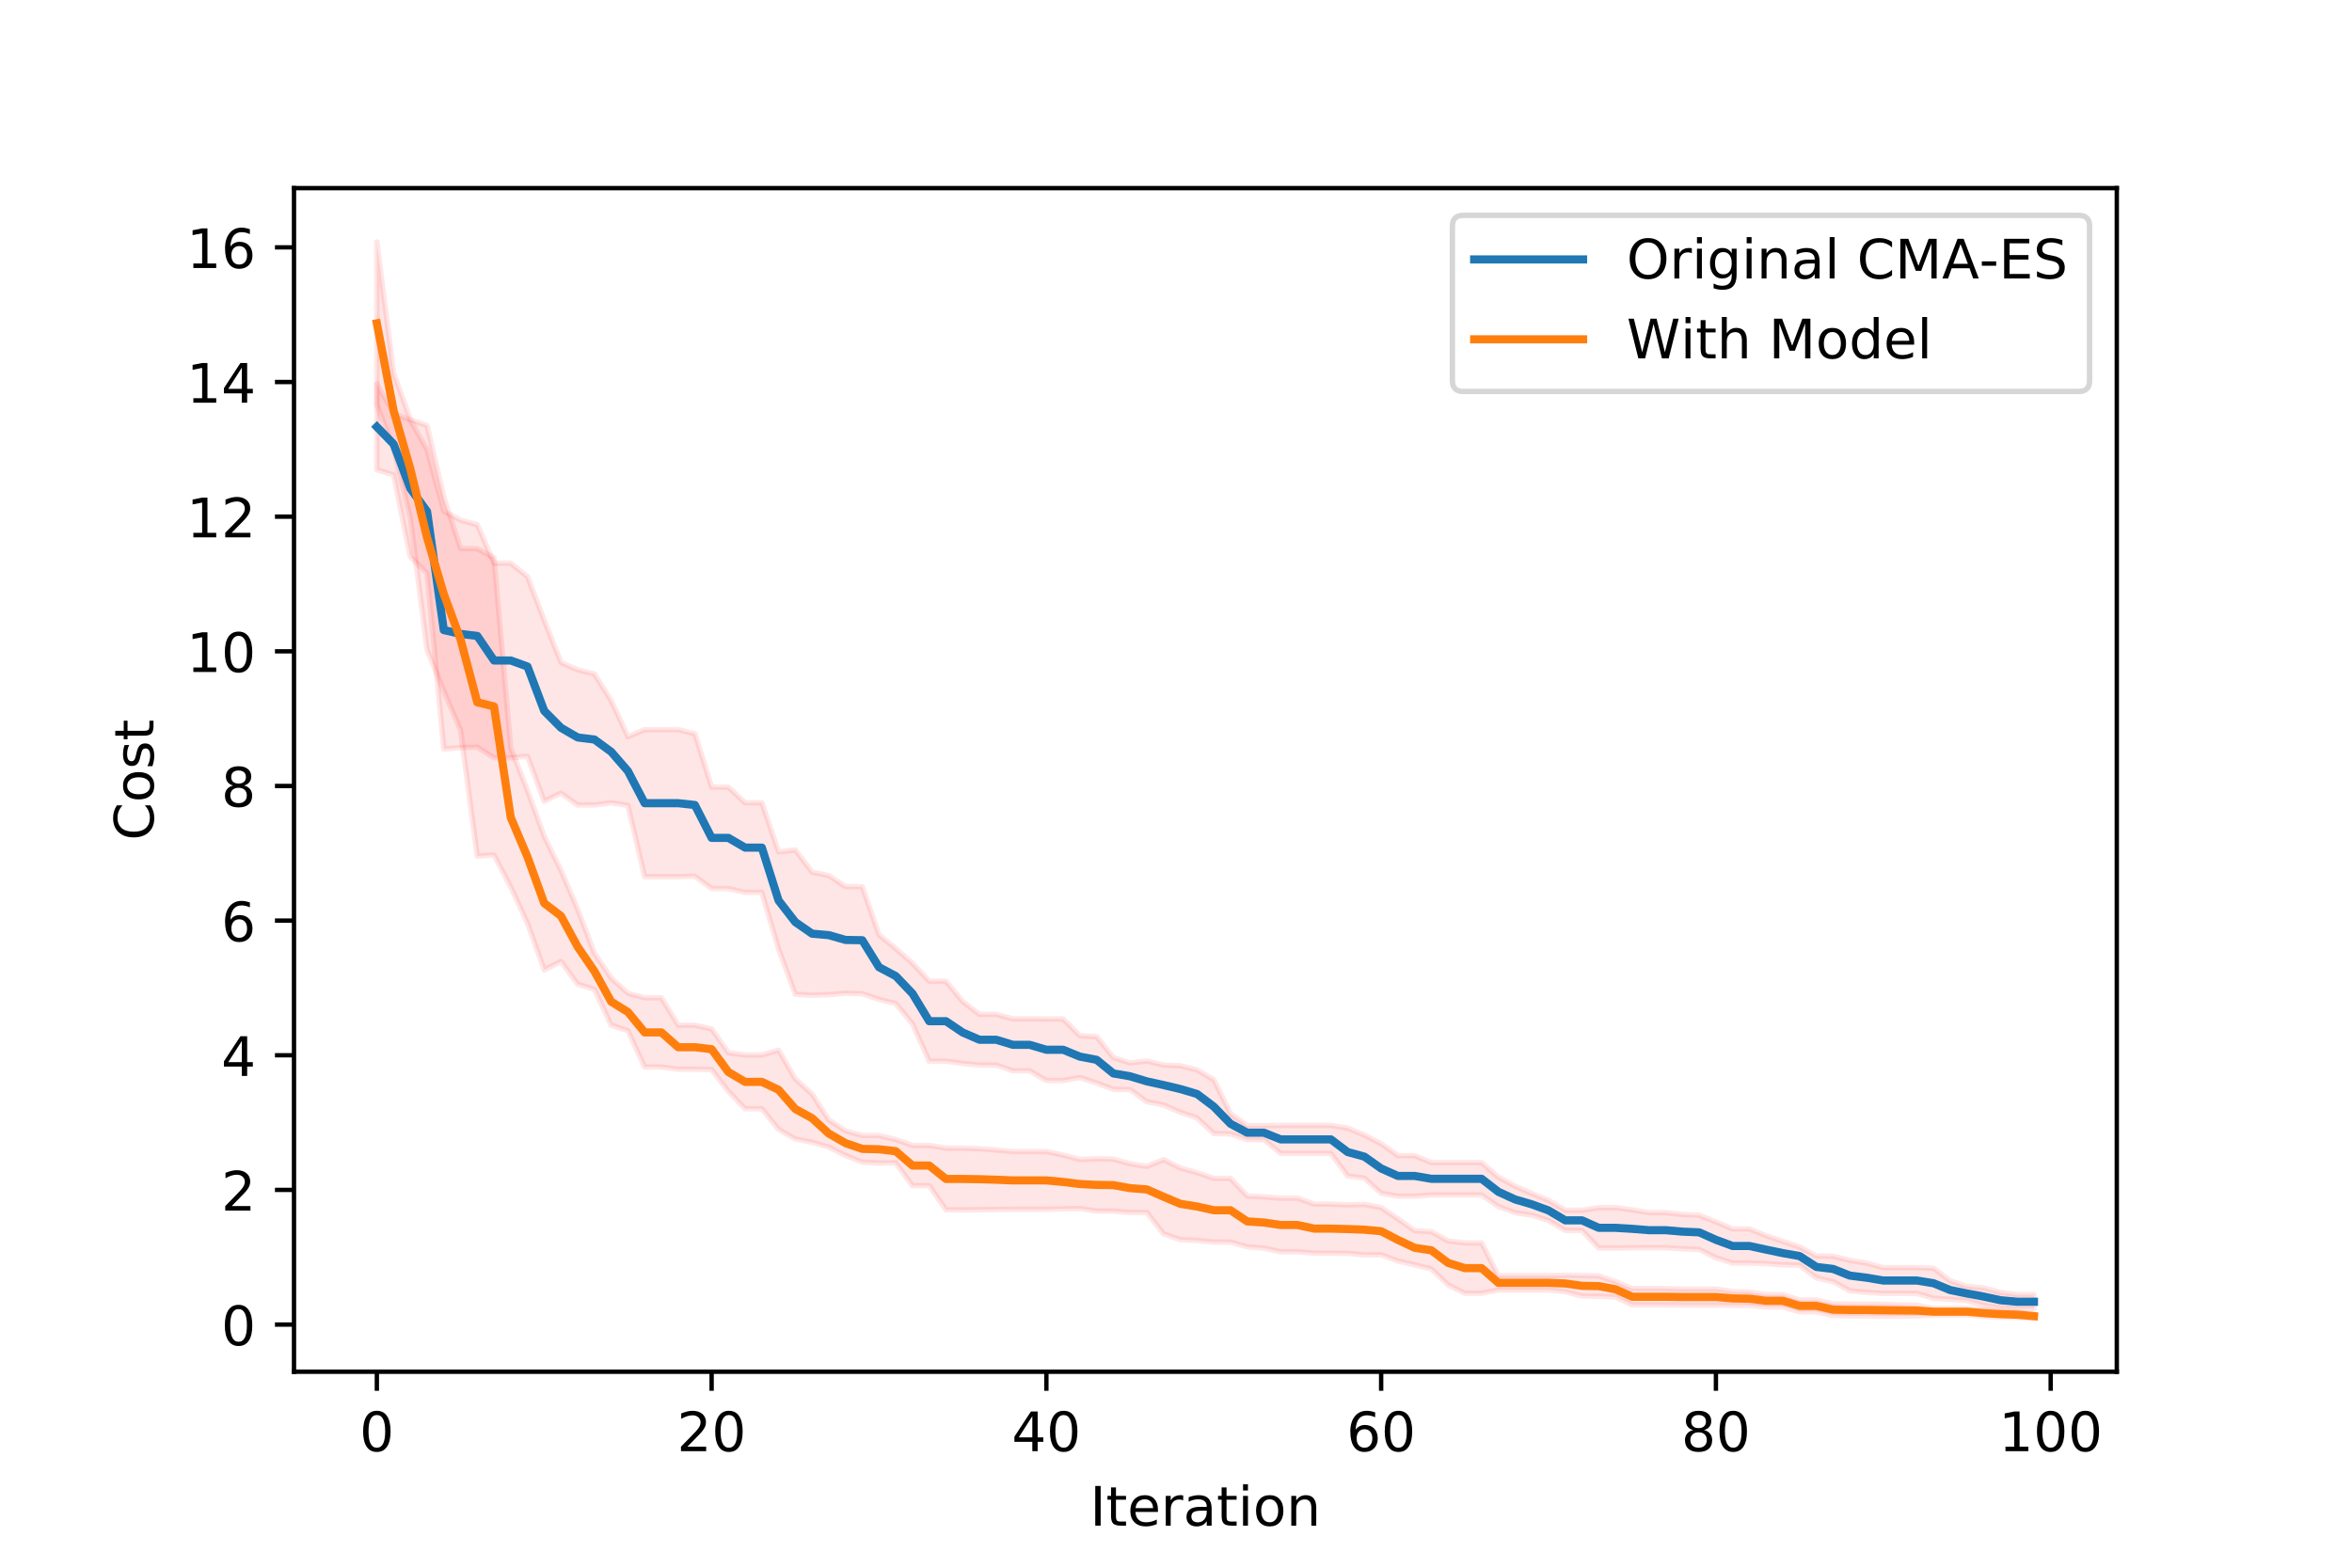 <?xml version="1.0" encoding="utf-8" standalone="no"?>
<!DOCTYPE svg PUBLIC "-//W3C//DTD SVG 1.1//EN"
  "http://www.w3.org/Graphics/SVG/1.1/DTD/svg11.dtd">
<!-- Created with matplotlib (https://matplotlib.org/) -->
<svg height="288pt" version="1.1" viewBox="0 0 432 288" width="432pt" xmlns="http://www.w3.org/2000/svg" xmlns:xlink="http://www.w3.org/1999/xlink">
 <defs>
  <style type="text/css">
*{stroke-linecap:butt;stroke-linejoin:round;}
  </style>
 </defs>
 <g id="figure_1">
  <g id="patch_1">
   <path d="M 0 288 
L 432 288 
L 432 0 
L 0 0 
z
" style="fill:#ffffff;"/>
  </g>
  <g id="axes_1">
   <g id="patch_2">
    <path d="M 54 252 
L 388.8 252 
L 388.8 34.56 
L 54 34.56 
z
" style="fill:#ffffff;"/>
   </g>
   <g id="PolyCollection_1">
    <defs>
     <path d="M 69.218 -217.454 
L 69.218 -201.706 
L 72.293 -200.75 
L 75.367 -185.706 
L 78.441 -182.689 
L 81.516 -150.42 
L 84.59 -150.646 
L 87.664 -150.742 
L 90.739 -148.791 
L 93.813 -148.791 
L 96.888 -149.071 
L 99.962 -140.803 
L 103.036 -142.297 
L 106.111 -140.108 
L 109.185 -140.113 
L 112.26 -140.519 
L 115.334 -140.044 
L 118.408 -126.941 
L 121.483 -126.941 
L 124.557 -126.941 
L 127.631 -127.031 
L 130.706 -124.758 
L 133.78 -124.758 
L 136.855 -124.061 
L 139.929 -124.061 
L 143.003 -113.663 
L 146.078 -105.351 
L 149.152 -105.165 
L 152.226 -105.274 
L 155.301 -105.527 
L 158.375 -105.449 
L 161.45 -104.392 
L 164.524 -103.653 
L 167.598 -99.914 
L 170.673 -93.058 
L 173.747 -93.058 
L 176.821 -92.633 
L 179.896 -92.343 
L 182.97 -92.343 
L 186.045 -91.282 
L 189.119 -91.282 
L 192.193 -89.494 
L 195.268 -89.494 
L 198.342 -90.053 
L 201.417 -89.052 
L 204.491 -87.885 
L 207.565 -87.834 
L 210.64 -85.608 
L 213.714 -85.005 
L 216.788 -83.668 
L 219.863 -82.62 
L 222.937 -79.766 
L 226.012 -79.692 
L 229.086 -78.626 
L 232.16 -78.626 
L 235.235 -76.112 
L 238.309 -76.112 
L 241.383 -76.112 
L 244.458 -76.112 
L 247.532 -71.978 
L 250.607 -71.564 
L 253.681 -68.791 
L 256.755 -68.249 
L 259.83 -68.249 
L 262.904 -68.476 
L 265.979 -68.476 
L 269.053 -68.476 
L 272.127 -68.476 
L 275.202 -66.362 
L 278.276 -65.218 
L 281.35 -64.761 
L 284.425 -63.79 
L 287.499 -61.957 
L 290.574 -61.957 
L 293.648 -58.728 
L 296.722 -58.728 
L 299.797 -58.774 
L 302.871 -58.781 
L 305.945 -58.781 
L 309.02 -58.592 
L 312.094 -58.466 
L 315.169 -56.952 
L 318.243 -55.973 
L 321.317 -55.973 
L 324.392 -55.868 
L 327.466 -55.645 
L 330.54 -55.572 
L 333.615 -53.247 
L 336.689 -52.554 
L 339.764 -50.868 
L 342.838 -50.592 
L 345.912 -50.398 
L 348.987 -50.398 
L 352.061 -50.398 
L 355.136 -49.505 
L 358.21 -49.31 
L 361.284 -49.068 
L 364.359 -48.211 
L 367.433 -47.707 
L 370.507 -47.575 
L 373.582 -47.575 
L 373.582 -50.137 
L 373.582 -50.137 
L 370.507 -50.137 
L 367.433 -50.565 
L 364.359 -51.401 
L 361.284 -51.671 
L 358.21 -52.69 
L 355.136 -55.011 
L 352.061 -55.113 
L 348.987 -55.113 
L 345.912 -55.113 
L 342.838 -55.959 
L 339.764 -56.452 
L 336.689 -57.213 
L 333.615 -57.261 
L 330.54 -58.921 
L 327.466 -59.929 
L 324.392 -60.993 
L 321.317 -62.223 
L 318.243 -62.223 
L 315.169 -63.523 
L 312.094 -64.74 
L 309.02 -64.876 
L 305.945 -65.22 
L 302.871 -65.22 
L 299.797 -65.729 
L 296.722 -66.144 
L 293.648 -66.144 
L 290.574 -65.66 
L 287.499 -65.66 
L 284.425 -67.472 
L 281.35 -68.743 
L 278.276 -70.082 
L 275.202 -71.755 
L 272.127 -74.408 
L 269.053 -74.408 
L 265.979 -74.408 
L 262.904 -74.408 
L 259.83 -75.683 
L 256.755 -75.683 
L 253.681 -77.884 
L 250.607 -79.461 
L 247.532 -80.734 
L 244.458 -81.246 
L 241.383 -81.246 
L 238.309 -81.246 
L 235.235 -81.246 
L 232.16 -81.2 
L 229.086 -81.2 
L 226.012 -83.409 
L 222.937 -89.643 
L 219.863 -91.432 
L 216.788 -92.197 
L 213.714 -92.326 
L 210.64 -93.078 
L 207.565 -92.715 
L 204.491 -93.72 
L 201.417 -97.551 
L 198.342 -97.723 
L 195.268 -100.805 
L 192.193 -100.805 
L 189.119 -100.823 
L 186.045 -100.823 
L 182.97 -101.636 
L 179.896 -101.636 
L 176.821 -104.008 
L 173.747 -107.736 
L 170.673 -107.736 
L 167.598 -111.036 
L 164.524 -113.728 
L 161.45 -116.239 
L 158.375 -125.094 
L 155.301 -125.12 
L 152.226 -127.139 
L 149.152 -127.787 
L 146.078 -131.856 
L 143.003 -131.482 
L 139.929 -140.514 
L 136.855 -140.514 
L 133.78 -143.389 
L 130.706 -143.389 
L 127.631 -153.194 
L 124.557 -153.951 
L 121.483 -153.951 
L 118.408 -153.951 
L 115.334 -152.643 
L 112.26 -159.256 
L 109.185 -164.168 
L 106.111 -164.933 
L 103.036 -166.301 
L 99.962 -174.004 
L 96.888 -182.023 
L 93.813 -184.535 
L 90.739 -184.535 
L 87.664 -191.604 
L 84.59 -192.441 
L 81.516 -194.081 
L 78.441 -205.388 
L 75.367 -210.839 
L 72.293 -212.082 
L 69.218 -217.454 
z
" id="mfebafd8850" style="stroke:#ff0000;stroke-opacity:0.1;"/>
    </defs>
    <g clip-path="url(#p9d999954bf)">
     <use style="fill:#ff0000;fill-opacity:0.1;stroke:#ff0000;stroke-opacity:0.1;" x="0" xlink:href="#mfebafd8850" y="288"/>
    </g>
   </g>
   <g id="PolyCollection_2">
    <defs>
     <path d="M 69.218 -243.556 
L 69.218 -213.647 
L 72.293 -205.634 
L 75.367 -192.789 
L 78.441 -168.678 
L 81.516 -161.033 
L 84.59 -153.857 
L 87.664 -130.751 
L 90.739 -130.918 
L 93.813 -125.041 
L 96.888 -118.391 
L 99.962 -109.822 
L 103.036 -111.373 
L 106.111 -107.187 
L 109.185 -106.257 
L 112.26 -99.666 
L 115.334 -98.645 
L 118.408 -91.983 
L 121.483 -91.983 
L 124.557 -91.576 
L 127.631 -91.576 
L 130.706 -91.523 
L 133.78 -87.516 
L 136.855 -84.314 
L 139.929 -84.314 
L 143.003 -80.521 
L 146.078 -78.747 
L 149.152 -78.163 
L 152.226 -77.268 
L 155.301 -75.729 
L 158.375 -74.495 
L 161.45 -74.358 
L 164.524 -74.365 
L 167.598 -70.181 
L 170.673 -70.181 
L 173.747 -65.747 
L 176.821 -65.747 
L 179.896 -65.766 
L 182.97 -65.806 
L 186.045 -65.852 
L 189.119 -65.852 
L 192.193 -65.852 
L 195.268 -65.931 
L 198.342 -65.97 
L 201.417 -65.526 
L 204.491 -65.516 
L 207.565 -65.248 
L 210.64 -65.268 
L 213.714 -61.34 
L 216.788 -60.266 
L 219.863 -60.128 
L 222.937 -59.82 
L 226.012 -59.82 
L 229.086 -58.956 
L 232.16 -58.707 
L 235.235 -58.036 
L 238.309 -58.036 
L 241.383 -57.79 
L 244.458 -57.79 
L 247.532 -57.759 
L 250.607 -57.455 
L 253.681 -57.485 
L 256.755 -56.349 
L 259.83 -55.637 
L 262.904 -54.884 
L 265.979 -51.949 
L 269.053 -50.419 
L 272.127 -50.419 
L 275.202 -51.014 
L 278.276 -51.014 
L 281.35 -51.014 
L 284.425 -51.014 
L 287.499 -50.716 
L 290.574 -49.898 
L 293.648 -49.868 
L 296.722 -49.737 
L 299.797 -48.277 
L 302.871 -48.277 
L 305.945 -48.277 
L 309.02 -48.265 
L 312.094 -48.265 
L 315.169 -48.265 
L 318.243 -48.205 
L 321.317 -48.191 
L 324.392 -47.898 
L 327.466 -47.898 
L 330.54 -47.019 
L 333.615 -47.019 
L 336.689 -46.336 
L 339.764 -46.271 
L 342.838 -46.271 
L 345.912 -46.203 
L 348.987 -46.235 
L 352.061 -46.26 
L 355.136 -46.432 
L 358.21 -46.432 
L 361.284 -46.432 
L 364.359 -46.155 
L 367.433 -45.992 
L 370.507 -45.987 
L 373.582 -45.884 
L 373.582 -46.529 
L 373.582 -46.529 
L 370.507 -46.974 
L 367.433 -47.16 
L 364.359 -47.383 
L 361.284 -47.625 
L 358.21 -47.625 
L 355.136 -47.625 
L 352.061 -48.206 
L 348.987 -48.285 
L 345.912 -48.388 
L 342.838 -48.424 
L 339.764 -48.424 
L 336.689 -48.476 
L 333.615 -49.169 
L 330.54 -49.169 
L 327.466 -50.152 
L 324.392 -50.152 
L 321.317 -50.645 
L 318.243 -50.731 
L 315.169 -51.179 
L 312.094 -51.179 
L 309.02 -51.179 
L 305.945 -51.266 
L 302.871 -51.266 
L 299.797 -51.266 
L 296.722 -52.556 
L 293.648 -53.587 
L 290.574 -53.663 
L 287.499 -53.711 
L 284.425 -53.654 
L 281.35 -53.654 
L 278.276 -53.654 
L 275.202 -53.654 
L 272.127 -59.647 
L 269.053 -59.647 
L 265.979 -60.027 
L 262.904 -61.722 
L 259.83 -61.896 
L 256.755 -64.077 
L 253.681 -66.139 
L 250.607 -66.733 
L 247.532 -66.657 
L 244.458 -66.793 
L 241.383 -66.793 
L 238.309 -67.877 
L 235.235 -67.877 
L 232.16 -68.113 
L 229.086 -68.275 
L 226.012 -71.516 
L 222.937 -71.516 
L 219.863 -72.566 
L 216.788 -73.429 
L 213.714 -74.95 
L 210.64 -73.716 
L 207.565 -74.201 
L 204.491 -75.044 
L 201.417 -75.117 
L 198.342 -74.99 
L 195.268 -75.793 
L 192.193 -76.44 
L 189.119 -76.44 
L 186.045 -76.44 
L 182.97 -76.733 
L 179.896 -76.969 
L 176.821 -77.078 
L 173.747 -77.078 
L 170.673 -77.571 
L 167.598 -77.571 
L 164.524 -78.651 
L 161.45 -79.376 
L 158.375 -79.39 
L 155.301 -80.255 
L 152.226 -82.245 
L 149.152 -87.005 
L 146.078 -89.773 
L 143.003 -95.063 
L 139.929 -94.182 
L 136.855 -94.182 
L 133.78 -94.597 
L 130.706 -98.978 
L 127.631 -99.654 
L 124.557 -99.654 
L 121.483 -104.694 
L 118.408 -104.694 
L 115.334 -105.52 
L 112.26 -108.301 
L 109.185 -112.872 
L 106.111 -120.918 
L 103.036 -128.077 
L 99.962 -134.317 
L 96.888 -142.743 
L 93.813 -150.579 
L 90.739 -185.508 
L 87.664 -187.206 
L 84.59 -187.236 
L 81.516 -196.679 
L 78.441 -209.812 
L 75.367 -210.923 
L 72.293 -219.487 
L 69.218 -243.556 
z
" id="m871de6a9c0" style="stroke:#ff0000;stroke-opacity:0.1;"/>
    </defs>
    <g clip-path="url(#p9d999954bf)">
     <use style="fill:#ff0000;fill-opacity:0.1;stroke:#ff0000;stroke-opacity:0.1;" x="0" xlink:href="#m871de6a9c0" y="288"/>
    </g>
   </g>
   <g id="matplotlib.axis_1">
    <g id="xtick_1">
     <g id="line2d_1">
      <defs>
       <path d="M 0 0 
L 0 3.5 
" id="me65811e43c" style="stroke:#000000;stroke-width:0.8;"/>
      </defs>
      <g>
       <use style="stroke:#000000;stroke-width:0.8;" x="69.218" xlink:href="#me65811e43c" y="252"/>
      </g>
     </g>
     <g id="text_1">
      <!-- 0 -->
      <defs>
       <path d="M 31.781 66.406 
Q 24.172 66.406 20.328 58.906 
Q 16.5 51.422 16.5 36.375 
Q 16.5 21.391 20.328 13.891 
Q 24.172 6.391 31.781 6.391 
Q 39.453 6.391 43.281 13.891 
Q 47.125 21.391 47.125 36.375 
Q 47.125 51.422 43.281 58.906 
Q 39.453 66.406 31.781 66.406 
z
M 31.781 74.219 
Q 44.047 74.219 50.516 64.516 
Q 56.984 54.828 56.984 36.375 
Q 56.984 17.969 50.516 8.266 
Q 44.047 -1.422 31.781 -1.422 
Q 19.531 -1.422 13.062 8.266 
Q 6.594 17.969 6.594 36.375 
Q 6.594 54.828 13.062 64.516 
Q 19.531 74.219 31.781 74.219 
z
" id="DejaVuSans-48"/>
      </defs>
      <g transform="translate(66.037 266.598)scale(0.1 -0.1)">
       <use xlink:href="#DejaVuSans-48"/>
      </g>
     </g>
    </g>
    <g id="xtick_2">
     <g id="line2d_2">
      <g>
       <use style="stroke:#000000;stroke-width:0.8;" x="130.706" xlink:href="#me65811e43c" y="252"/>
      </g>
     </g>
     <g id="text_2">
      <!-- 20 -->
      <defs>
       <path d="M 19.188 8.297 
L 53.609 8.297 
L 53.609 0 
L 7.328 0 
L 7.328 8.297 
Q 12.938 14.109 22.625 23.891 
Q 32.328 33.688 34.812 36.531 
Q 39.547 41.844 41.422 45.531 
Q 43.312 49.219 43.312 52.781 
Q 43.312 58.594 39.234 62.25 
Q 35.156 65.922 28.609 65.922 
Q 23.969 65.922 18.812 64.312 
Q 13.672 62.703 7.812 59.422 
L 7.812 69.391 
Q 13.766 71.781 18.938 73 
Q 24.125 74.219 28.422 74.219 
Q 39.75 74.219 46.484 68.547 
Q 53.219 62.891 53.219 53.422 
Q 53.219 48.922 51.531 44.891 
Q 49.859 40.875 45.406 35.406 
Q 44.188 33.984 37.641 27.219 
Q 31.109 20.453 19.188 8.297 
z
" id="DejaVuSans-50"/>
      </defs>
      <g transform="translate(124.343 266.598)scale(0.1 -0.1)">
       <use xlink:href="#DejaVuSans-50"/>
       <use x="63.623" xlink:href="#DejaVuSans-48"/>
      </g>
     </g>
    </g>
    <g id="xtick_3">
     <g id="line2d_3">
      <g>
       <use style="stroke:#000000;stroke-width:0.8;" x="192.193" xlink:href="#me65811e43c" y="252"/>
      </g>
     </g>
     <g id="text_3">
      <!-- 40 -->
      <defs>
       <path d="M 37.797 64.312 
L 12.891 25.391 
L 37.797 25.391 
z
M 35.203 72.906 
L 47.609 72.906 
L 47.609 25.391 
L 58.016 25.391 
L 58.016 17.188 
L 47.609 17.188 
L 47.609 0 
L 37.797 0 
L 37.797 17.188 
L 4.891 17.188 
L 4.891 26.703 
z
" id="DejaVuSans-52"/>
      </defs>
      <g transform="translate(185.831 266.598)scale(0.1 -0.1)">
       <use xlink:href="#DejaVuSans-52"/>
       <use x="63.623" xlink:href="#DejaVuSans-48"/>
      </g>
     </g>
    </g>
    <g id="xtick_4">
     <g id="line2d_4">
      <g>
       <use style="stroke:#000000;stroke-width:0.8;" x="253.681" xlink:href="#me65811e43c" y="252"/>
      </g>
     </g>
     <g id="text_4">
      <!-- 60 -->
      <defs>
       <path d="M 33.016 40.375 
Q 26.375 40.375 22.484 35.828 
Q 18.609 31.297 18.609 23.391 
Q 18.609 15.531 22.484 10.953 
Q 26.375 6.391 33.016 6.391 
Q 39.656 6.391 43.531 10.953 
Q 47.406 15.531 47.406 23.391 
Q 47.406 31.297 43.531 35.828 
Q 39.656 40.375 33.016 40.375 
z
M 52.594 71.297 
L 52.594 62.312 
Q 48.875 64.062 45.094 64.984 
Q 41.312 65.922 37.594 65.922 
Q 27.828 65.922 22.672 59.328 
Q 17.531 52.734 16.797 39.406 
Q 19.672 43.656 24.016 45.922 
Q 28.375 48.188 33.594 48.188 
Q 44.578 48.188 50.953 41.516 
Q 57.328 34.859 57.328 23.391 
Q 57.328 12.156 50.688 5.359 
Q 44.047 -1.422 33.016 -1.422 
Q 20.359 -1.422 13.672 8.266 
Q 6.984 17.969 6.984 36.375 
Q 6.984 53.656 15.188 63.938 
Q 23.391 74.219 37.203 74.219 
Q 40.922 74.219 44.703 73.484 
Q 48.484 72.75 52.594 71.297 
z
" id="DejaVuSans-54"/>
      </defs>
      <g transform="translate(247.318 266.598)scale(0.1 -0.1)">
       <use xlink:href="#DejaVuSans-54"/>
       <use x="63.623" xlink:href="#DejaVuSans-48"/>
      </g>
     </g>
    </g>
    <g id="xtick_5">
     <g id="line2d_5">
      <g>
       <use style="stroke:#000000;stroke-width:0.8;" x="315.169" xlink:href="#me65811e43c" y="252"/>
      </g>
     </g>
     <g id="text_5">
      <!-- 80 -->
      <defs>
       <path d="M 31.781 34.625 
Q 24.75 34.625 20.719 30.859 
Q 16.703 27.094 16.703 20.516 
Q 16.703 13.922 20.719 10.156 
Q 24.75 6.391 31.781 6.391 
Q 38.812 6.391 42.859 10.172 
Q 46.922 13.969 46.922 20.516 
Q 46.922 27.094 42.891 30.859 
Q 38.875 34.625 31.781 34.625 
z
M 21.922 38.812 
Q 15.578 40.375 12.031 44.719 
Q 8.5 49.078 8.5 55.328 
Q 8.5 64.062 14.719 69.141 
Q 20.953 74.219 31.781 74.219 
Q 42.672 74.219 48.875 69.141 
Q 55.078 64.062 55.078 55.328 
Q 55.078 49.078 51.531 44.719 
Q 48 40.375 41.703 38.812 
Q 48.828 37.156 52.797 32.312 
Q 56.781 27.484 56.781 20.516 
Q 56.781 9.906 50.312 4.234 
Q 43.844 -1.422 31.781 -1.422 
Q 19.734 -1.422 13.25 4.234 
Q 6.781 9.906 6.781 20.516 
Q 6.781 27.484 10.781 32.312 
Q 14.797 37.156 21.922 38.812 
z
M 18.312 54.391 
Q 18.312 48.734 21.844 45.562 
Q 25.391 42.391 31.781 42.391 
Q 38.141 42.391 41.719 45.562 
Q 45.312 48.734 45.312 54.391 
Q 45.312 60.062 41.719 63.234 
Q 38.141 66.406 31.781 66.406 
Q 25.391 66.406 21.844 63.234 
Q 18.312 60.062 18.312 54.391 
z
" id="DejaVuSans-56"/>
      </defs>
      <g transform="translate(308.806 266.598)scale(0.1 -0.1)">
       <use xlink:href="#DejaVuSans-56"/>
       <use x="63.623" xlink:href="#DejaVuSans-48"/>
      </g>
     </g>
    </g>
    <g id="xtick_6">
     <g id="line2d_6">
      <g>
       <use style="stroke:#000000;stroke-width:0.8;" x="376.656" xlink:href="#me65811e43c" y="252"/>
      </g>
     </g>
     <g id="text_6">
      <!-- 100 -->
      <defs>
       <path d="M 12.406 8.297 
L 28.516 8.297 
L 28.516 63.922 
L 10.984 60.406 
L 10.984 69.391 
L 28.422 72.906 
L 38.281 72.906 
L 38.281 8.297 
L 54.391 8.297 
L 54.391 0 
L 12.406 0 
z
" id="DejaVuSans-49"/>
      </defs>
      <g transform="translate(367.112 266.598)scale(0.1 -0.1)">
       <use xlink:href="#DejaVuSans-49"/>
       <use x="63.623" xlink:href="#DejaVuSans-48"/>
       <use x="127.246" xlink:href="#DejaVuSans-48"/>
      </g>
     </g>
    </g>
    <g id="text_7">
     <!-- Iteration -->
     <defs>
      <path d="M 9.812 72.906 
L 19.672 72.906 
L 19.672 0 
L 9.812 0 
z
" id="DejaVuSans-73"/>
      <path d="M 18.312 70.219 
L 18.312 54.688 
L 36.812 54.688 
L 36.812 47.703 
L 18.312 47.703 
L 18.312 18.016 
Q 18.312 11.328 20.141 9.422 
Q 21.969 7.516 27.594 7.516 
L 36.812 7.516 
L 36.812 0 
L 27.594 0 
Q 17.188 0 13.234 3.875 
Q 9.281 7.766 9.281 18.016 
L 9.281 47.703 
L 2.688 47.703 
L 2.688 54.688 
L 9.281 54.688 
L 9.281 70.219 
z
" id="DejaVuSans-116"/>
      <path d="M 56.203 29.594 
L 56.203 25.203 
L 14.891 25.203 
Q 15.484 15.922 20.484 11.062 
Q 25.484 6.203 34.422 6.203 
Q 39.594 6.203 44.453 7.469 
Q 49.312 8.734 54.109 11.281 
L 54.109 2.781 
Q 49.266 0.734 44.188 -0.344 
Q 39.109 -1.422 33.891 -1.422 
Q 20.797 -1.422 13.156 6.188 
Q 5.516 13.812 5.516 26.812 
Q 5.516 40.234 12.766 48.109 
Q 20.016 56 32.328 56 
Q 43.359 56 49.781 48.891 
Q 56.203 41.797 56.203 29.594 
z
M 47.219 32.234 
Q 47.125 39.594 43.094 43.984 
Q 39.062 48.391 32.422 48.391 
Q 24.906 48.391 20.391 44.141 
Q 15.875 39.891 15.188 32.172 
z
" id="DejaVuSans-101"/>
      <path d="M 41.109 46.297 
Q 39.594 47.172 37.812 47.578 
Q 36.031 48 33.891 48 
Q 26.266 48 22.188 43.047 
Q 18.109 38.094 18.109 28.812 
L 18.109 0 
L 9.078 0 
L 9.078 54.688 
L 18.109 54.688 
L 18.109 46.188 
Q 20.953 51.172 25.484 53.578 
Q 30.031 56 36.531 56 
Q 37.453 56 38.578 55.875 
Q 39.703 55.766 41.062 55.516 
z
" id="DejaVuSans-114"/>
      <path d="M 34.281 27.484 
Q 23.391 27.484 19.188 25 
Q 14.984 22.516 14.984 16.5 
Q 14.984 11.719 18.141 8.906 
Q 21.297 6.109 26.703 6.109 
Q 34.188 6.109 38.703 11.406 
Q 43.219 16.703 43.219 25.484 
L 43.219 27.484 
z
M 52.203 31.203 
L 52.203 0 
L 43.219 0 
L 43.219 8.297 
Q 40.141 3.328 35.547 0.953 
Q 30.953 -1.422 24.312 -1.422 
Q 15.922 -1.422 10.953 3.297 
Q 6 8.016 6 15.922 
Q 6 25.141 12.172 29.828 
Q 18.359 34.516 30.609 34.516 
L 43.219 34.516 
L 43.219 35.406 
Q 43.219 41.609 39.141 45 
Q 35.062 48.391 27.688 48.391 
Q 23 48.391 18.547 47.266 
Q 14.109 46.141 10.016 43.891 
L 10.016 52.203 
Q 14.938 54.109 19.578 55.047 
Q 24.219 56 28.609 56 
Q 40.484 56 46.344 49.844 
Q 52.203 43.703 52.203 31.203 
z
" id="DejaVuSans-97"/>
      <path d="M 9.422 54.688 
L 18.406 54.688 
L 18.406 0 
L 9.422 0 
z
M 9.422 75.984 
L 18.406 75.984 
L 18.406 64.594 
L 9.422 64.594 
z
" id="DejaVuSans-105"/>
      <path d="M 30.609 48.391 
Q 23.391 48.391 19.188 42.75 
Q 14.984 37.109 14.984 27.297 
Q 14.984 17.484 19.156 11.844 
Q 23.344 6.203 30.609 6.203 
Q 37.797 6.203 41.984 11.859 
Q 46.188 17.531 46.188 27.297 
Q 46.188 37.016 41.984 42.703 
Q 37.797 48.391 30.609 48.391 
z
M 30.609 56 
Q 42.328 56 49.016 48.375 
Q 55.719 40.766 55.719 27.297 
Q 55.719 13.875 49.016 6.219 
Q 42.328 -1.422 30.609 -1.422 
Q 18.844 -1.422 12.172 6.219 
Q 5.516 13.875 5.516 27.297 
Q 5.516 40.766 12.172 48.375 
Q 18.844 56 30.609 56 
z
" id="DejaVuSans-111"/>
      <path d="M 54.891 33.016 
L 54.891 0 
L 45.906 0 
L 45.906 32.719 
Q 45.906 40.484 42.875 44.328 
Q 39.844 48.188 33.797 48.188 
Q 26.516 48.188 22.312 43.547 
Q 18.109 38.922 18.109 30.906 
L 18.109 0 
L 9.078 0 
L 9.078 54.688 
L 18.109 54.688 
L 18.109 46.188 
Q 21.344 51.125 25.703 53.562 
Q 30.078 56 35.797 56 
Q 45.219 56 50.047 50.172 
Q 54.891 44.344 54.891 33.016 
z
" id="DejaVuSans-110"/>
     </defs>
     <g transform="translate(200.191 280.277)scale(0.1 -0.1)">
      <use xlink:href="#DejaVuSans-73"/>
      <use x="29.492" xlink:href="#DejaVuSans-116"/>
      <use x="68.701" xlink:href="#DejaVuSans-101"/>
      <use x="130.225" xlink:href="#DejaVuSans-114"/>
      <use x="171.338" xlink:href="#DejaVuSans-97"/>
      <use x="232.617" xlink:href="#DejaVuSans-116"/>
      <use x="271.826" xlink:href="#DejaVuSans-105"/>
      <use x="299.609" xlink:href="#DejaVuSans-111"/>
      <use x="360.791" xlink:href="#DejaVuSans-110"/>
     </g>
    </g>
   </g>
   <g id="matplotlib.axis_2">
    <g id="ytick_1">
     <g id="line2d_7">
      <defs>
       <path d="M 0 0 
L -3.5 0 
" id="m6a2dba4ddf" style="stroke:#000000;stroke-width:0.8;"/>
      </defs>
      <g>
       <use style="stroke:#000000;stroke-width:0.8;" x="54" xlink:href="#m6a2dba4ddf" y="243.335"/>
      </g>
     </g>
     <g id="text_8">
      <!-- 0 -->
      <g transform="translate(40.638 247.134)scale(0.1 -0.1)">
       <use xlink:href="#DejaVuSans-48"/>
      </g>
     </g>
    </g>
    <g id="ytick_2">
     <g id="line2d_8">
      <g>
       <use style="stroke:#000000;stroke-width:0.8;" x="54" xlink:href="#m6a2dba4ddf" y="218.598"/>
      </g>
     </g>
     <g id="text_9">
      <!-- 2 -->
      <g transform="translate(40.638 222.397)scale(0.1 -0.1)">
       <use xlink:href="#DejaVuSans-50"/>
      </g>
     </g>
    </g>
    <g id="ytick_3">
     <g id="line2d_9">
      <g>
       <use style="stroke:#000000;stroke-width:0.8;" x="54" xlink:href="#m6a2dba4ddf" y="193.862"/>
      </g>
     </g>
     <g id="text_10">
      <!-- 4 -->
      <g transform="translate(40.638 197.661)scale(0.1 -0.1)">
       <use xlink:href="#DejaVuSans-52"/>
      </g>
     </g>
    </g>
    <g id="ytick_4">
     <g id="line2d_10">
      <g>
       <use style="stroke:#000000;stroke-width:0.8;" x="54" xlink:href="#m6a2dba4ddf" y="169.125"/>
      </g>
     </g>
     <g id="text_11">
      <!-- 6 -->
      <g transform="translate(40.638 172.924)scale(0.1 -0.1)">
       <use xlink:href="#DejaVuSans-54"/>
      </g>
     </g>
    </g>
    <g id="ytick_5">
     <g id="line2d_11">
      <g>
       <use style="stroke:#000000;stroke-width:0.8;" x="54" xlink:href="#m6a2dba4ddf" y="144.389"/>
      </g>
     </g>
     <g id="text_12">
      <!-- 8 -->
      <g transform="translate(40.638 148.188)scale(0.1 -0.1)">
       <use xlink:href="#DejaVuSans-56"/>
      </g>
     </g>
    </g>
    <g id="ytick_6">
     <g id="line2d_12">
      <g>
       <use style="stroke:#000000;stroke-width:0.8;" x="54" xlink:href="#m6a2dba4ddf" y="119.652"/>
      </g>
     </g>
     <g id="text_13">
      <!-- 10 -->
      <g transform="translate(34.275 123.451)scale(0.1 -0.1)">
       <use xlink:href="#DejaVuSans-49"/>
       <use x="63.623" xlink:href="#DejaVuSans-48"/>
      </g>
     </g>
    </g>
    <g id="ytick_7">
     <g id="line2d_13">
      <g>
       <use style="stroke:#000000;stroke-width:0.8;" x="54" xlink:href="#m6a2dba4ddf" y="94.916"/>
      </g>
     </g>
     <g id="text_14">
      <!-- 12 -->
      <g transform="translate(34.275 98.715)scale(0.1 -0.1)">
       <use xlink:href="#DejaVuSans-49"/>
       <use x="63.623" xlink:href="#DejaVuSans-50"/>
      </g>
     </g>
    </g>
    <g id="ytick_8">
     <g id="line2d_14">
      <g>
       <use style="stroke:#000000;stroke-width:0.8;" x="54" xlink:href="#m6a2dba4ddf" y="70.179"/>
      </g>
     </g>
     <g id="text_15">
      <!-- 14 -->
      <g transform="translate(34.275 73.978)scale(0.1 -0.1)">
       <use xlink:href="#DejaVuSans-49"/>
       <use x="63.623" xlink:href="#DejaVuSans-52"/>
      </g>
     </g>
    </g>
    <g id="ytick_9">
     <g id="line2d_15">
      <g>
       <use style="stroke:#000000;stroke-width:0.8;" x="54" xlink:href="#m6a2dba4ddf" y="45.443"/>
      </g>
     </g>
     <g id="text_16">
      <!-- 16 -->
      <g transform="translate(34.275 49.242)scale(0.1 -0.1)">
       <use xlink:href="#DejaVuSans-49"/>
       <use x="63.623" xlink:href="#DejaVuSans-54"/>
      </g>
     </g>
    </g>
    <g id="text_17">
     <!-- Cost -->
     <defs>
      <path d="M 64.406 67.281 
L 64.406 56.891 
Q 59.422 61.531 53.781 63.812 
Q 48.141 66.109 41.797 66.109 
Q 29.297 66.109 22.656 58.469 
Q 16.016 50.828 16.016 36.375 
Q 16.016 21.969 22.656 14.328 
Q 29.297 6.688 41.797 6.688 
Q 48.141 6.688 53.781 8.984 
Q 59.422 11.281 64.406 15.922 
L 64.406 5.609 
Q 59.234 2.094 53.438 0.328 
Q 47.656 -1.422 41.219 -1.422 
Q 24.656 -1.422 15.125 8.703 
Q 5.609 18.844 5.609 36.375 
Q 5.609 53.953 15.125 64.078 
Q 24.656 74.219 41.219 74.219 
Q 47.75 74.219 53.531 72.484 
Q 59.328 70.75 64.406 67.281 
z
" id="DejaVuSans-67"/>
      <path d="M 44.281 53.078 
L 44.281 44.578 
Q 40.484 46.531 36.375 47.5 
Q 32.281 48.484 27.875 48.484 
Q 21.188 48.484 17.844 46.438 
Q 14.5 44.391 14.5 40.281 
Q 14.5 37.156 16.891 35.375 
Q 19.281 33.594 26.516 31.984 
L 29.594 31.297 
Q 39.156 29.25 43.188 25.516 
Q 47.219 21.781 47.219 15.094 
Q 47.219 7.469 41.188 3.016 
Q 35.156 -1.422 24.609 -1.422 
Q 20.219 -1.422 15.453 -0.562 
Q 10.688 0.297 5.422 2 
L 5.422 11.281 
Q 10.406 8.688 15.234 7.391 
Q 20.062 6.109 24.812 6.109 
Q 31.156 6.109 34.562 8.281 
Q 37.984 10.453 37.984 14.406 
Q 37.984 18.062 35.516 20.016 
Q 33.062 21.969 24.703 23.781 
L 21.578 24.516 
Q 13.234 26.266 9.516 29.906 
Q 5.812 33.547 5.812 39.891 
Q 5.812 47.609 11.281 51.797 
Q 16.75 56 26.812 56 
Q 31.781 56 36.172 55.266 
Q 40.578 54.547 44.281 53.078 
z
" id="DejaVuSans-115"/>
     </defs>
     <g transform="translate(28.195 154.396)rotate(-90)scale(0.1 -0.1)">
      <use xlink:href="#DejaVuSans-67"/>
      <use x="69.824" xlink:href="#DejaVuSans-111"/>
      <use x="131.006" xlink:href="#DejaVuSans-115"/>
      <use x="183.105" xlink:href="#DejaVuSans-116"/>
     </g>
    </g>
   </g>
   <g id="line2d_16">
    <path clip-path="url(#p9d999954bf)" d="M 69.218 78.42 
L 72.293 81.584 
L 75.367 89.727 
L 78.441 93.962 
L 81.516 115.749 
L 84.59 116.456 
L 87.664 116.827 
L 90.739 121.337 
L 93.813 121.337 
L 96.888 122.453 
L 99.962 130.596 
L 103.036 133.701 
L 106.111 135.48 
L 109.185 135.86 
L 112.26 138.113 
L 115.334 141.656 
L 118.408 147.554 
L 121.483 147.554 
L 124.557 147.554 
L 127.631 147.887 
L 130.706 153.927 
L 133.78 153.927 
L 136.855 155.713 
L 139.929 155.713 
L 143.003 165.427 
L 146.078 169.396 
L 149.152 171.524 
L 152.226 171.794 
L 155.301 172.677 
L 158.375 172.728 
L 161.45 177.685 
L 164.524 179.31 
L 167.598 182.525 
L 170.673 187.603 
L 173.747 187.603 
L 176.821 189.679 
L 179.896 191.01 
L 182.97 191.01 
L 186.045 191.947 
L 189.119 191.947 
L 192.193 192.851 
L 195.268 192.851 
L 198.342 194.112 
L 201.417 194.698 
L 204.491 197.198 
L 207.565 197.726 
L 210.64 198.657 
L 213.714 199.335 
L 216.788 200.067 
L 219.863 200.974 
L 222.937 203.295 
L 226.012 206.449 
L 229.086 208.087 
L 232.16 208.087 
L 235.235 209.321 
L 238.309 209.321 
L 241.383 209.321 
L 244.458 209.321 
L 247.532 211.644 
L 250.607 212.488 
L 253.681 214.662 
L 256.755 216.034 
L 259.83 216.034 
L 262.904 216.558 
L 265.979 216.558 
L 269.053 216.558 
L 272.127 216.558 
L 275.202 218.941 
L 278.276 220.35 
L 281.35 221.248 
L 284.425 222.369 
L 287.499 224.192 
L 290.574 224.192 
L 293.648 225.564 
L 296.722 225.564 
L 299.797 225.749 
L 302.871 225.999 
L 305.945 225.999 
L 309.02 226.266 
L 312.094 226.397 
L 315.169 227.763 
L 318.243 228.902 
L 321.317 228.902 
L 324.392 229.569 
L 327.466 230.213 
L 330.54 230.753 
L 333.615 232.746 
L 336.689 233.117 
L 339.764 234.34 
L 342.838 234.724 
L 345.912 235.244 
L 348.987 235.244 
L 352.061 235.244 
L 355.136 235.742 
L 358.21 237 
L 361.284 237.63 
L 364.359 238.194 
L 367.433 238.864 
L 370.507 239.144 
L 373.582 239.144 
" style="fill:none;stroke:#1f77b4;stroke-linecap:square;stroke-width:1.5;"/>
   </g>
   <g id="line2d_17">
    <path clip-path="url(#p9d999954bf)" d="M 69.218 59.398 
L 72.293 75.439 
L 75.367 86.144 
L 78.441 98.755 
L 81.516 109.144 
L 84.59 117.454 
L 87.664 129.021 
L 90.739 129.787 
L 93.813 150.19 
L 96.888 157.433 
L 99.962 165.93 
L 103.036 168.275 
L 106.111 173.948 
L 109.185 178.436 
L 112.26 184.016 
L 115.334 185.918 
L 118.408 189.662 
L 121.483 189.662 
L 124.557 192.385 
L 127.631 192.385 
L 130.706 192.749 
L 133.78 196.943 
L 136.855 198.752 
L 139.929 198.752 
L 143.003 200.208 
L 146.078 203.74 
L 149.152 205.416 
L 152.226 208.244 
L 155.301 210.008 
L 158.375 211.058 
L 161.45 211.133 
L 164.524 211.492 
L 167.598 214.124 
L 170.673 214.124 
L 173.747 216.588 
L 176.821 216.588 
L 179.896 216.632 
L 182.97 216.73 
L 186.045 216.854 
L 189.119 216.854 
L 192.193 216.854 
L 195.268 217.138 
L 198.342 217.52 
L 201.417 217.678 
L 204.491 217.72 
L 207.565 218.276 
L 210.64 218.508 
L 213.714 219.855 
L 216.788 221.153 
L 219.863 221.653 
L 222.937 222.332 
L 226.012 222.332 
L 229.086 224.384 
L 232.16 224.59 
L 235.235 225.044 
L 238.309 225.044 
L 241.383 225.708 
L 244.458 225.708 
L 247.532 225.792 
L 250.607 225.906 
L 253.681 226.188 
L 256.755 227.787 
L 259.83 229.234 
L 262.904 229.697 
L 265.979 232.012 
L 269.053 232.967 
L 272.127 232.967 
L 275.202 235.666 
L 278.276 235.666 
L 281.35 235.666 
L 284.425 235.666 
L 287.499 235.787 
L 290.574 236.22 
L 293.648 236.272 
L 296.722 236.854 
L 299.797 238.229 
L 302.871 238.229 
L 305.945 238.229 
L 309.02 238.278 
L 312.094 238.278 
L 315.169 238.278 
L 318.243 238.532 
L 321.317 238.582 
L 324.392 238.975 
L 327.466 238.975 
L 330.54 239.906 
L 333.615 239.906 
L 336.689 240.594 
L 339.764 240.652 
L 342.838 240.652 
L 345.912 240.705 
L 348.987 240.74 
L 352.061 240.767 
L 355.136 240.971 
L 358.21 240.971 
L 361.284 240.971 
L 364.359 241.231 
L 367.433 241.424 
L 370.507 241.52 
L 373.582 241.793 
" style="fill:none;stroke:#ff7f0e;stroke-linecap:square;stroke-width:1.5;"/>
   </g>
   <g id="patch_3">
    <path d="M 54 252 
L 54 34.56 
" style="fill:none;stroke:#000000;stroke-linecap:square;stroke-linejoin:miter;stroke-width:0.8;"/>
   </g>
   <g id="patch_4">
    <path d="M 388.8 252 
L 388.8 34.56 
" style="fill:none;stroke:#000000;stroke-linecap:square;stroke-linejoin:miter;stroke-width:0.8;"/>
   </g>
   <g id="patch_5">
    <path d="M 54 252 
L 388.8 252 
" style="fill:none;stroke:#000000;stroke-linecap:square;stroke-linejoin:miter;stroke-width:0.8;"/>
   </g>
   <g id="patch_6">
    <path d="M 54 34.56 
L 388.8 34.56 
" style="fill:none;stroke:#000000;stroke-linecap:square;stroke-linejoin:miter;stroke-width:0.8;"/>
   </g>
   <g id="legend_1">
    <g id="patch_7">
     <path d="M 268.767 71.916 
L 381.8 71.916 
Q 383.8 71.916 383.8 69.916 
L 383.8 41.56 
Q 383.8 39.56 381.8 39.56 
L 268.767 39.56 
Q 266.767 39.56 266.767 41.56 
L 266.767 69.916 
Q 266.767 71.916 268.767 71.916 
z
" style="fill:#ffffff;opacity:0.8;stroke:#cccccc;stroke-linejoin:miter;"/>
    </g>
    <g id="line2d_18">
     <path d="M 270.767 47.658 
L 290.767 47.658 
" style="fill:none;stroke:#1f77b4;stroke-linecap:square;stroke-width:1.5;"/>
    </g>
    <g id="line2d_19"/>
    <g id="text_18">
     <!-- Original CMA-ES -->
     <defs>
      <path d="M 39.406 66.219 
Q 28.656 66.219 22.328 58.203 
Q 16.016 50.203 16.016 36.375 
Q 16.016 22.609 22.328 14.594 
Q 28.656 6.594 39.406 6.594 
Q 50.141 6.594 56.422 14.594 
Q 62.703 22.609 62.703 36.375 
Q 62.703 50.203 56.422 58.203 
Q 50.141 66.219 39.406 66.219 
z
M 39.406 74.219 
Q 54.734 74.219 63.906 63.938 
Q 73.094 53.656 73.094 36.375 
Q 73.094 19.141 63.906 8.859 
Q 54.734 -1.422 39.406 -1.422 
Q 24.031 -1.422 14.812 8.828 
Q 5.609 19.094 5.609 36.375 
Q 5.609 53.656 14.812 63.938 
Q 24.031 74.219 39.406 74.219 
z
" id="DejaVuSans-79"/>
      <path d="M 45.406 27.984 
Q 45.406 37.75 41.375 43.109 
Q 37.359 48.484 30.078 48.484 
Q 22.859 48.484 18.828 43.109 
Q 14.797 37.75 14.797 27.984 
Q 14.797 18.266 18.828 12.891 
Q 22.859 7.516 30.078 7.516 
Q 37.359 7.516 41.375 12.891 
Q 45.406 18.266 45.406 27.984 
z
M 54.391 6.781 
Q 54.391 -7.172 48.188 -13.984 
Q 42 -20.797 29.203 -20.797 
Q 24.469 -20.797 20.266 -20.094 
Q 16.062 -19.391 12.109 -17.922 
L 12.109 -9.188 
Q 16.062 -11.328 19.922 -12.344 
Q 23.781 -13.375 27.781 -13.375 
Q 36.625 -13.375 41.016 -8.766 
Q 45.406 -4.156 45.406 5.172 
L 45.406 9.625 
Q 42.625 4.781 38.281 2.391 
Q 33.938 0 27.875 0 
Q 17.828 0 11.672 7.656 
Q 5.516 15.328 5.516 27.984 
Q 5.516 40.672 11.672 48.328 
Q 17.828 56 27.875 56 
Q 33.938 56 38.281 53.609 
Q 42.625 51.219 45.406 46.391 
L 45.406 54.688 
L 54.391 54.688 
z
" id="DejaVuSans-103"/>
      <path d="M 9.422 75.984 
L 18.406 75.984 
L 18.406 0 
L 9.422 0 
z
" id="DejaVuSans-108"/>
      <path id="DejaVuSans-32"/>
      <path d="M 9.812 72.906 
L 24.516 72.906 
L 43.109 23.297 
L 61.812 72.906 
L 76.516 72.906 
L 76.516 0 
L 66.891 0 
L 66.891 64.016 
L 48.094 14.016 
L 38.188 14.016 
L 19.391 64.016 
L 19.391 0 
L 9.812 0 
z
" id="DejaVuSans-77"/>
      <path d="M 34.188 63.188 
L 20.797 26.906 
L 47.609 26.906 
z
M 28.609 72.906 
L 39.797 72.906 
L 67.578 0 
L 57.328 0 
L 50.688 18.703 
L 17.828 18.703 
L 11.188 0 
L 0.781 0 
z
" id="DejaVuSans-65"/>
      <path d="M 4.891 31.391 
L 31.203 31.391 
L 31.203 23.391 
L 4.891 23.391 
z
" id="DejaVuSans-45"/>
      <path d="M 9.812 72.906 
L 55.906 72.906 
L 55.906 64.594 
L 19.672 64.594 
L 19.672 43.016 
L 54.391 43.016 
L 54.391 34.719 
L 19.672 34.719 
L 19.672 8.297 
L 56.781 8.297 
L 56.781 0 
L 9.812 0 
z
" id="DejaVuSans-69"/>
      <path d="M 53.516 70.516 
L 53.516 60.891 
Q 47.906 63.578 42.922 64.891 
Q 37.938 66.219 33.297 66.219 
Q 25.25 66.219 20.875 63.094 
Q 16.5 59.969 16.5 54.203 
Q 16.5 49.359 19.406 46.891 
Q 22.312 44.438 30.422 42.922 
L 36.375 41.703 
Q 47.406 39.594 52.656 34.297 
Q 57.906 29 57.906 20.125 
Q 57.906 9.516 50.797 4.047 
Q 43.703 -1.422 29.984 -1.422 
Q 24.812 -1.422 18.969 -0.25 
Q 13.141 0.922 6.891 3.219 
L 6.891 13.375 
Q 12.891 10.016 18.656 8.297 
Q 24.422 6.594 29.984 6.594 
Q 38.422 6.594 43.016 9.906 
Q 47.609 13.234 47.609 19.391 
Q 47.609 24.75 44.312 27.781 
Q 41.016 30.812 33.5 32.328 
L 27.484 33.5 
Q 16.453 35.688 11.516 40.375 
Q 6.594 45.062 6.594 53.422 
Q 6.594 63.094 13.406 68.656 
Q 20.219 74.219 32.172 74.219 
Q 37.312 74.219 42.625 73.281 
Q 47.953 72.359 53.516 70.516 
z
" id="DejaVuSans-83"/>
     </defs>
     <g transform="translate(298.767 51.158)scale(0.1 -0.1)">
      <use xlink:href="#DejaVuSans-79"/>
      <use x="78.711" xlink:href="#DejaVuSans-114"/>
      <use x="119.824" xlink:href="#DejaVuSans-105"/>
      <use x="147.607" xlink:href="#DejaVuSans-103"/>
      <use x="211.084" xlink:href="#DejaVuSans-105"/>
      <use x="238.867" xlink:href="#DejaVuSans-110"/>
      <use x="302.246" xlink:href="#DejaVuSans-97"/>
      <use x="363.525" xlink:href="#DejaVuSans-108"/>
      <use x="391.309" xlink:href="#DejaVuSans-32"/>
      <use x="423.096" xlink:href="#DejaVuSans-67"/>
      <use x="492.92" xlink:href="#DejaVuSans-77"/>
      <use x="579.199" xlink:href="#DejaVuSans-65"/>
      <use x="647.576" xlink:href="#DejaVuSans-45"/>
      <use x="683.66" xlink:href="#DejaVuSans-69"/>
      <use x="746.844" xlink:href="#DejaVuSans-83"/>
     </g>
    </g>
    <g id="line2d_20">
     <path d="M 270.767 62.337 
L 290.767 62.337 
" style="fill:none;stroke:#ff7f0e;stroke-linecap:square;stroke-width:1.5;"/>
    </g>
    <g id="line2d_21"/>
    <g id="text_19">
     <!-- With Model -->
     <defs>
      <path d="M 3.328 72.906 
L 13.281 72.906 
L 28.609 11.281 
L 43.891 72.906 
L 54.984 72.906 
L 70.312 11.281 
L 85.594 72.906 
L 95.609 72.906 
L 77.297 0 
L 64.891 0 
L 49.516 63.281 
L 33.984 0 
L 21.578 0 
z
" id="DejaVuSans-87"/>
      <path d="M 54.891 33.016 
L 54.891 0 
L 45.906 0 
L 45.906 32.719 
Q 45.906 40.484 42.875 44.328 
Q 39.844 48.188 33.797 48.188 
Q 26.516 48.188 22.312 43.547 
Q 18.109 38.922 18.109 30.906 
L 18.109 0 
L 9.078 0 
L 9.078 75.984 
L 18.109 75.984 
L 18.109 46.188 
Q 21.344 51.125 25.703 53.562 
Q 30.078 56 35.797 56 
Q 45.219 56 50.047 50.172 
Q 54.891 44.344 54.891 33.016 
z
" id="DejaVuSans-104"/>
      <path d="M 45.406 46.391 
L 45.406 75.984 
L 54.391 75.984 
L 54.391 0 
L 45.406 0 
L 45.406 8.203 
Q 42.578 3.328 38.25 0.953 
Q 33.938 -1.422 27.875 -1.422 
Q 17.969 -1.422 11.734 6.484 
Q 5.516 14.406 5.516 27.297 
Q 5.516 40.188 11.734 48.094 
Q 17.969 56 27.875 56 
Q 33.938 56 38.25 53.625 
Q 42.578 51.266 45.406 46.391 
z
M 14.797 27.297 
Q 14.797 17.391 18.875 11.75 
Q 22.953 6.109 30.078 6.109 
Q 37.203 6.109 41.297 11.75 
Q 45.406 17.391 45.406 27.297 
Q 45.406 37.203 41.297 42.844 
Q 37.203 48.484 30.078 48.484 
Q 22.953 48.484 18.875 42.844 
Q 14.797 37.203 14.797 27.297 
z
" id="DejaVuSans-100"/>
     </defs>
     <g transform="translate(298.767 65.837)scale(0.1 -0.1)">
      <use xlink:href="#DejaVuSans-87"/>
      <use x="98.846" xlink:href="#DejaVuSans-105"/>
      <use x="126.629" xlink:href="#DejaVuSans-116"/>
      <use x="165.838" xlink:href="#DejaVuSans-104"/>
      <use x="229.217" xlink:href="#DejaVuSans-32"/>
      <use x="261.004" xlink:href="#DejaVuSans-77"/>
      <use x="347.283" xlink:href="#DejaVuSans-111"/>
      <use x="408.465" xlink:href="#DejaVuSans-100"/>
      <use x="471.941" xlink:href="#DejaVuSans-101"/>
      <use x="533.465" xlink:href="#DejaVuSans-108"/>
     </g>
    </g>
   </g>
  </g>
 </g>
 <defs>
  <clipPath id="p9d999954bf">
   <rect height="217.44" width="334.8" x="54" y="34.56"/>
  </clipPath>
 </defs>
</svg>

